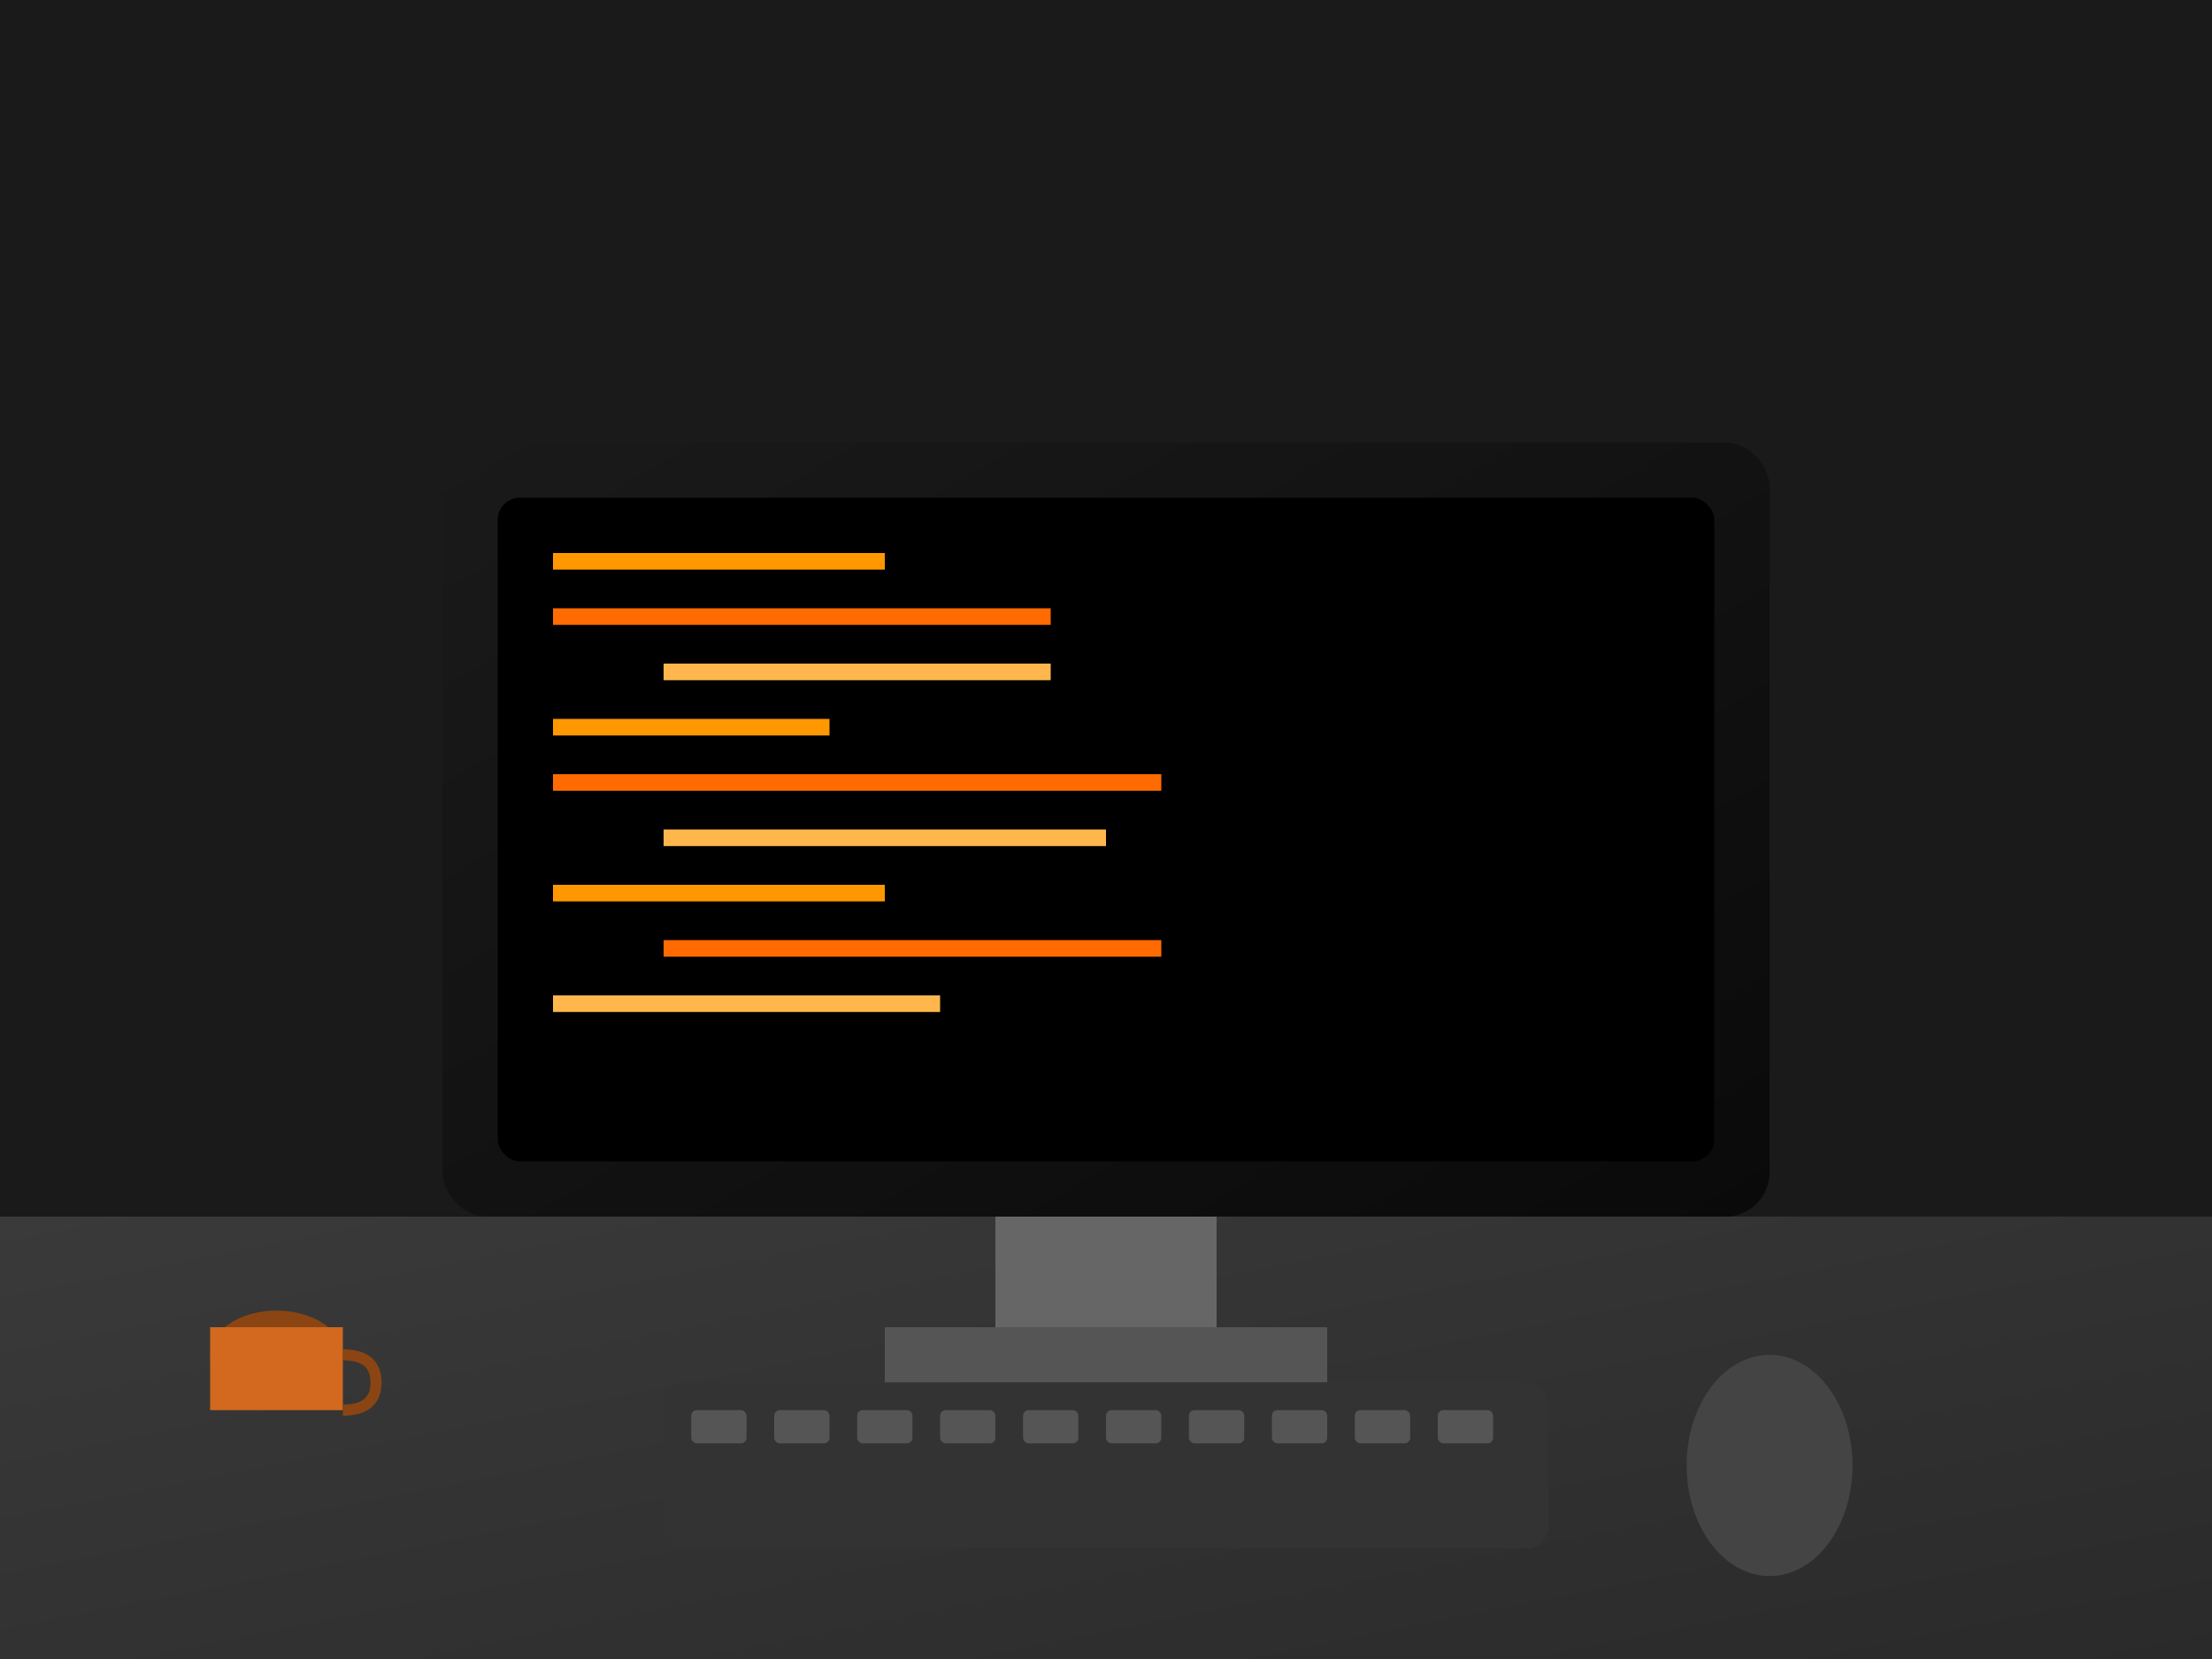 <svg width="400" height="300" viewBox="0 0 400 300" xmlns="http://www.w3.org/2000/svg">
  <defs>
    <linearGradient id="deskGrad" x1="0%" y1="0%" x2="100%" y2="100%">
      <stop offset="0%" style="stop-color:#3a3a3a;stop-opacity:1" />
      <stop offset="100%" style="stop-color:#2a2a2a;stop-opacity:1" />
    </linearGradient>
    <linearGradient id="screenGrad" x1="0%" y1="0%" x2="100%" y2="100%">
      <stop offset="0%" style="stop-color:#1a1a1a;stop-opacity:1" />
      <stop offset="100%" style="stop-color:#0a0a0a;stop-opacity:1" />
    </linearGradient>
  </defs>
  
  <!-- Background -->
  <rect width="400" height="300" fill="#1a1a1a"/>
  
  <!-- Desk -->
  <rect x="0" y="220" width="400" height="80" fill="url(#deskGrad)"/>
  
  <!-- Monitor -->
  <rect x="80" y="80" width="240" height="140" fill="url(#screenGrad)" rx="8"/>
  <rect x="90" y="90" width="220" height="120" fill="#000" rx="4"/>
  
  <!-- Code on screen -->
  <rect x="100" y="100" width="60" height="3" fill="#ff9800"/>
  <rect x="100" y="110" width="90" height="3" fill="#ff6b00"/>
  <rect x="120" y="120" width="70" height="3" fill="#ffb74d"/>
  <rect x="100" y="130" width="50" height="3" fill="#ff9800"/>
  <rect x="100" y="140" width="110" height="3" fill="#ff6b00"/>
  <rect x="120" y="150" width="80" height="3" fill="#ffb74d"/>
  <rect x="100" y="160" width="60" height="3" fill="#ff9800"/>
  <rect x="120" y="170" width="90" height="3" fill="#ff6b00"/>
  <rect x="100" y="180" width="70" height="3" fill="#ffb74d"/>
  
  <!-- Monitor stand -->
  <rect x="180" y="220" width="40" height="20" fill="#666"/>
  <rect x="160" y="240" width="80" height="10" fill="#555"/>
  
  <!-- Keyboard -->
  <rect x="120" y="250" width="160" height="30" fill="#333" rx="4"/>
  <rect x="125" y="255" width="10" height="6" fill="#555" rx="1"/>
  <rect x="140" y="255" width="10" height="6" fill="#555" rx="1"/>
  <rect x="155" y="255" width="10" height="6" fill="#555" rx="1"/>
  <rect x="170" y="255" width="10" height="6" fill="#555" rx="1"/>
  <rect x="185" y="255" width="10" height="6" fill="#555" rx="1"/>
  <rect x="200" y="255" width="10" height="6" fill="#555" rx="1"/>
  <rect x="215" y="255" width="10" height="6" fill="#555" rx="1"/>
  <rect x="230" y="255" width="10" height="6" fill="#555" rx="1"/>
  <rect x="245" y="255" width="10" height="6" fill="#555" rx="1"/>
  <rect x="260" y="255" width="10" height="6" fill="#555" rx="1"/>
  
  <!-- Mouse -->
  <ellipse cx="320" cy="265" rx="15" ry="20" fill="#444"/>
  
  <!-- Coffee cup -->
  <ellipse cx="50" cy="245" rx="12" ry="8" fill="#8B4513"/>
  <rect x="38" y="240" width="24" height="15" fill="#D2691E"/>
  <path d="M 62 245 Q 68 245 68 250 Q 68 255 62 255" stroke="#8B4513" stroke-width="2" fill="none"/>
</svg>